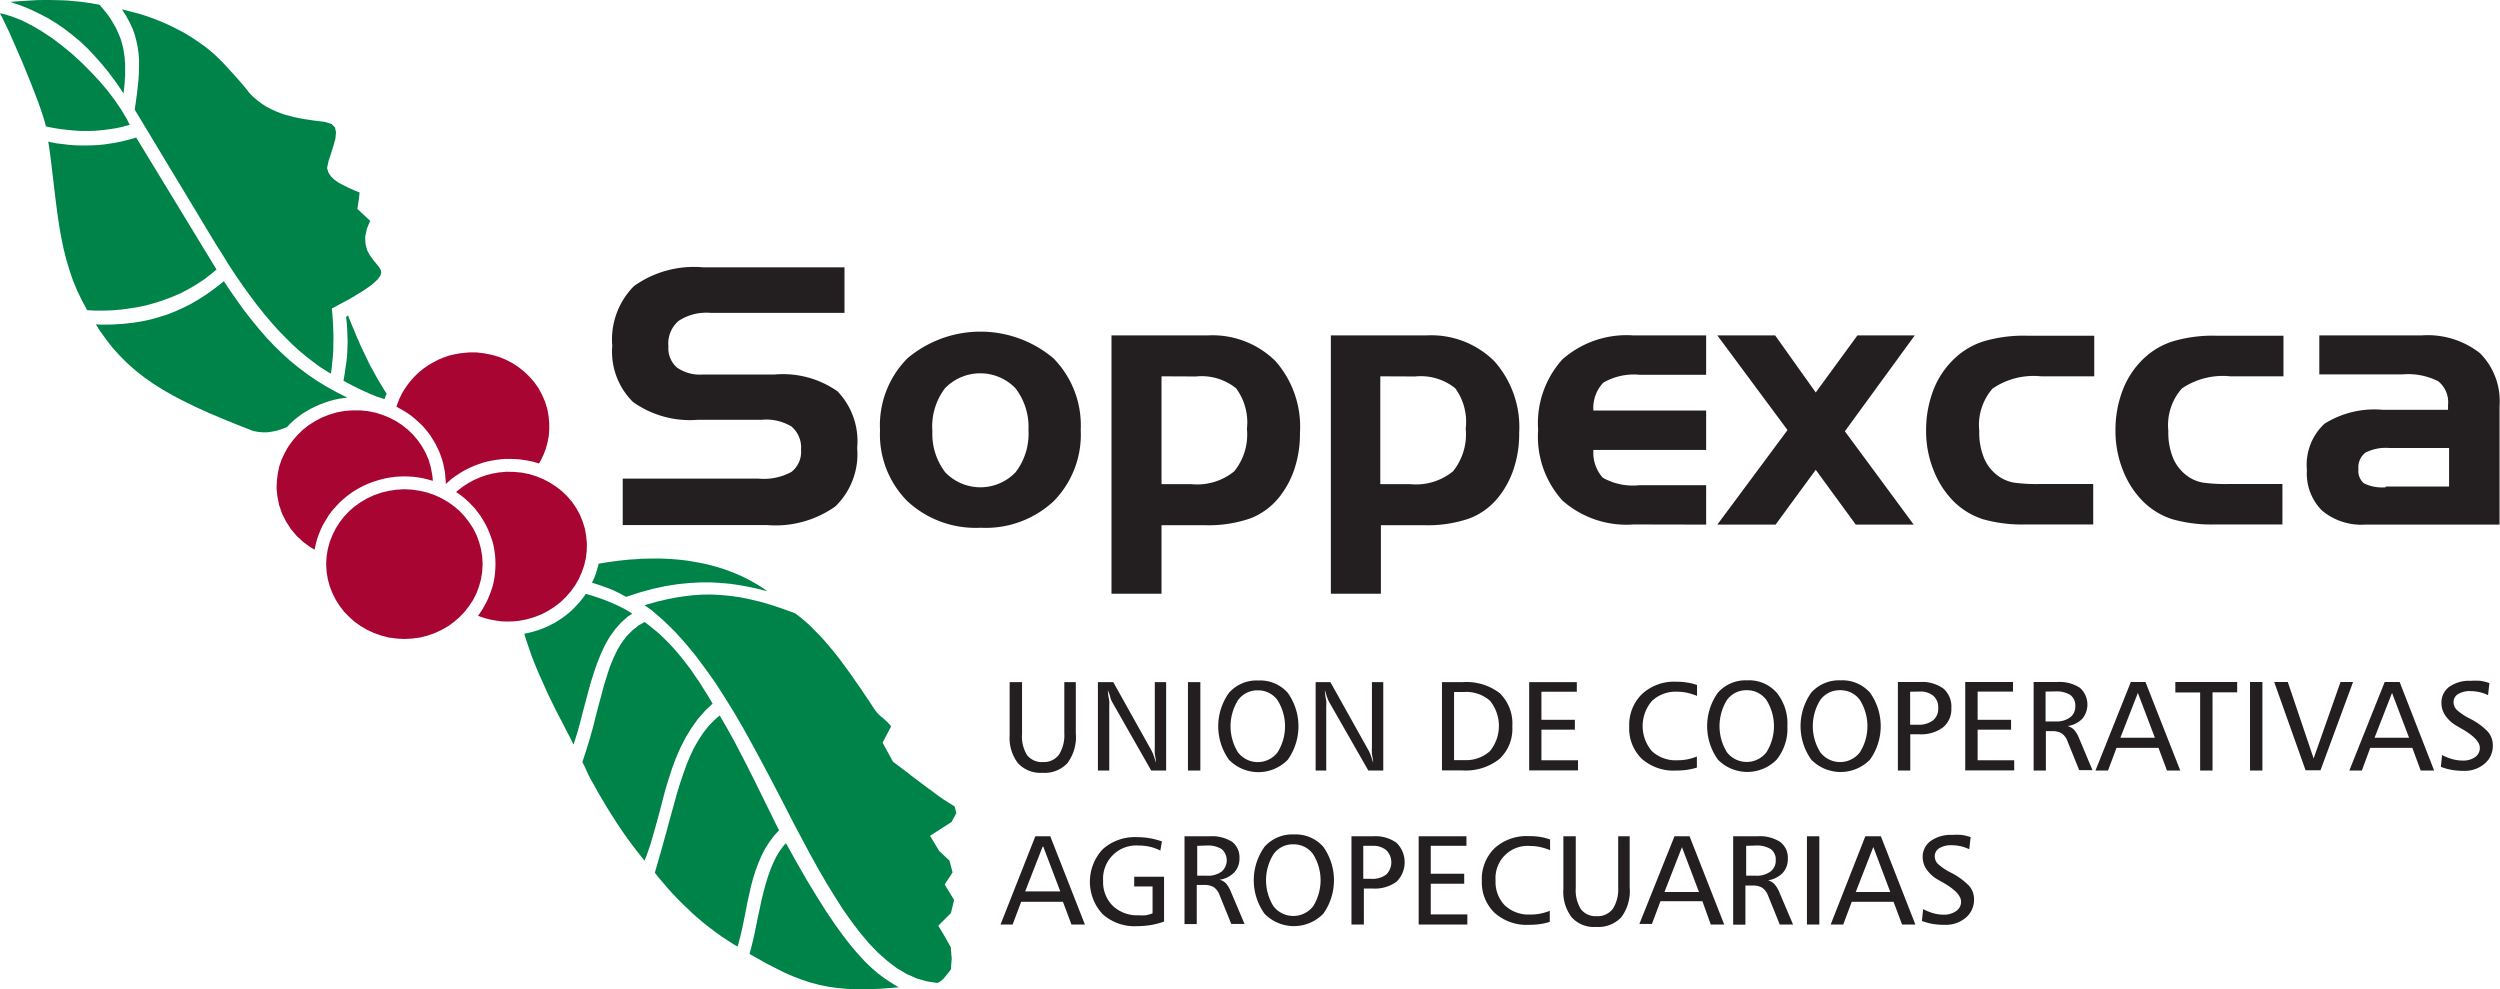 <?xml version="1.0" encoding="UTF-8" standalone="no"?>
<svg
   xmlns:dc="http://purl.org/dc/elements/1.1/"
   xmlns:cc="http://creativecommons.org/ns#"
   xmlns:rdf="http://www.w3.org/1999/02/22-rdf-syntax-ns#"
   xmlns:svg="http://www.w3.org/2000/svg"
   xmlns="http://www.w3.org/2000/svg"
   xmlns:sodipodi="http://sodipodi.sourceforge.net/DTD/sodipodi-0.dtd"
   xmlns:inkscape="http://www.inkscape.org/namespaces/inkscape"
   viewBox="0 0 167.41 66.25"
   version="1.1"
   id="svg46"
   sodipodi:docname="soppexcca.svg"
   inkscape:version="0.92.1 r15371">
  <sodipodi:namedview
     pagecolor="#ffffff"
     bordercolor="#666666"
     borderopacity="1"
     objecttolerance="10"
     gridtolerance="10"
     guidetolerance="10"
     inkscape:pageopacity="0"
     inkscape:pageshadow="2"
     inkscape:window-width="1280"
     inkscape:window-height="656"
     id="namedview48"
     showgrid="false"
     inkscape:zoom="2.6223045"
     inkscape:cx="83.705002"
     inkscape:cy="33.125"
     inkscape:window-x="0"
     inkscape:window-y="27"
     inkscape:window-maximized="1"
     inkscape:current-layer="svg46" />
  <defs
     id="defs4">
    <style
       id="style2">.cls-1,.cls-4{fill:#231f20;}.cls-1,.cls-2,.cls-3{fill-rule:evenodd;}.cls-2{fill:#008348;}.cls-3{fill:#a90533;}</style>
  </defs>
  <title
     id="title6">logo_soppexcca</title>
  <path
     class="cls-1"
     d="m 56.56,20.95 h -9 a 3.36,3.36 0 0 0 -2.12,0.54 2,2 0 0 0 -0.68,1.71 1.71,1.71 0 0 0 0.57,1.41 2.69,2.69 0 0 0 1.72,0.47 h 4.8 a 6.37,6.37 0 0 1 4.24,1.13 4.84,4.84 0 0 1 1.31,3.79 4.87,4.87 0 0 1 -1.46,3.91 6.92,6.92 0 0 1 -4.58,1.25 H 41.7 v -3.11 h 9.08 A 3.88,3.88 0 0 0 53,31.6 1.71,1.71 0 0 0 53.64,30.11 1.84,1.84 0 0 0 53,28.56 3.3,3.3 0 0 0 51,28.11 H 46.75 A 6.59,6.59 0 0 1 42.39,26.92 4.73,4.73 0 0 1 41,23.16 a 5.07,5.07 0 0 1 1.45,-4 6.9,6.9 0 0 1 4.61,-1.26 h 9.49 v 3.08 z m 5.88,7.85 a 4.24,4.24 0 0 0 0.85,2.82 3.26,3.26 0 0 0 4.72,0 A 4.23,4.23 0 0 0 68.87,28.8 4.24,4.24 0 0 0 68,26 a 3.28,3.28 0 0 0 -4.72,0 4.25,4.25 0 0 0 -0.85,2.81 z m 9.93,0 a 6.36,6.36 0 0 1 -1.81,4.76 6.67,6.67 0 0 1 -4.89,1.78 6.72,6.72 0 0 1 -4.91,-1.78 6.33,6.33 0 0 1 -1.83,-4.76 6.36,6.36 0 0 1 1.83,-4.8 7.58,7.58 0 0 1 9.79,0 6.4,6.4 0 0 1 1.82,4.77 z m 5.41,-3.6 v 7.22 h 2 A 3.92,3.92 0 0 0 82.65,31.56 3.93,3.93 0 0 0 83.5,28.71 3.82,3.82 0 0 0 82.77,26 3.68,3.68 0 0 0 80.08,25.21 Z m -3.35,-2.74 h 6.44 a 6,6 0 0 1 4.54,1.72 6.65,6.65 0 0 1 1.64,4.82 7.37,7.37 0 0 1 -0.34,2.31 6.11,6.11 0 0 1 -1,1.92 4.58,4.58 0 0 1 -2,1.49 8.55,8.55 0 0 1 -3,0.45 h -2.93 v 4.59 h -3.35 z m 18,2.74 v 7.22 h 2 A 3.92,3.92 0 0 0 97.3,31.56 3.94,3.94 0 0 0 98.15,28.71 3.83,3.83 0 0 0 97.45,26 3.69,3.69 0 0 0 94.76,25.21 Z m -3.35,-2.74 h 6.44 a 6,6 0 0 1 4.54,1.72 6.64,6.64 0 0 1 1.67,4.82 7.3,7.3 0 0 1 -0.34,2.31 6.05,6.05 0 0 1 -1,1.92 4.57,4.57 0 0 1 -2,1.49 8.53,8.53 0 0 1 -3,0.45 h -2.92 v 4.59 h -3.35 v -17.3 z m 20.31,12.66 a 6.47,6.47 0 0 1 -4.76,-1.6 6.35,6.35 0 0 1 -1.63,-4.72 6.39,6.39 0 0 1 1.62,-4.73 6.49,6.49 0 0 1 4.75,-1.61 h 4.88 v 2.64 h -4.43 a 4.08,4.08 0 0 0 -2.45,0.52 2.45,2.45 0 0 0 -0.67,1.87 h 7.55 v 2.64 h -7.55 a 2.52,2.52 0 0 0 0.63,1.86 4.11,4.11 0 0 0 2.47,0.5 h 4.45 v 2.64 z M 119.7,28.8 115,22.46 h 3.87 l 2.72,3.82 2.79,-3.82 h 3.84 l -4.68,6.42 4.61,6.25 h -3.88 l -2.68,-3.67 -2.69,3.67 H 115 l 4.69,-6.32 z m 16.91,3.61 h 3.56 v 2.71 h -4.54 a 9.59,9.59 0 0 1 -2.84,-0.35 4.94,4.94 0 0 1 -1.93,-1.16 6.08,6.08 0 0 1 -1.38,-2.12 7,7 0 0 1 -0.5,-2.64 7.52,7.52 0 0 1 0.49,-2.74 5.75,5.75 0 0 1 1.42,-2.11 5,5 0 0 1 2,-1.16 9.43,9.43 0 0 1 2.81,-0.36 h 4.54 v 2.72 h -3.56 a 4.88,4.88 0 0 0 -3.25,0.82 3.71,3.71 0 0 0 -0.89,2.83 4.44,4.44 0 0 0 0.36,1.92 2.85,2.85 0 0 0 1.1,1.23 2.65,2.65 0 0 0 0.87,0.32 11.38,11.38 0 0 0 1.78,0.09 z m 12.67,0 h 3.56 v 2.71 h -4.54 a 9.56,9.56 0 0 1 -2.83,-0.35 4.92,4.92 0 0 1 -1.93,-1.16 6.07,6.07 0 0 1 -1.38,-2.12 7.08,7.08 0 0 1 -0.5,-2.64 7.49,7.49 0 0 1 0.49,-2.74 5.75,5.75 0 0 1 1.41,-2.11 5,5 0 0 1 2,-1.16 9.4,9.4 0 0 1 2.81,-0.36 h 4.54 v 2.72 h -3.56 a 4.87,4.87 0 0 0 -3.25,0.82 3.72,3.72 0 0 0 -0.9,2.83 4.47,4.47 0 0 0 0.36,1.92 2.89,2.89 0 0 0 1.1,1.23 2.6,2.6 0 0 0 0.87,0.32 11.44,11.44 0 0 0 1.78,0.09 z m 10.47,0.17 H 164 V 30 h -4 a 3,3 0 0 0 -1.62,0.32 1.27,1.27 0 0 0 -0.45,1.11 1.09,1.09 0 0 0 0.36,0.93 2.74,2.74 0 0 0 1.47,0.27 z M 155.3,22.46 h 6.86 a 5.67,5.67 0 0 1 3.91,1.19 4.55,4.55 0 0 1 1.31,3.54 v 7.94 h -9 a 4.1,4.1 0 0 1 -2.9,-0.95 3.52,3.52 0 0 1 -1,-2.7 3.76,3.76 0 0 1 1.17,-3.1 6.27,6.27 0 0 1 3.88,-0.94 h 4.4 v -0.32 a 1.79,1.79 0 0 0 -0.66,-1.59 4.42,4.42 0 0 0 -2.37,-0.46 h -5.59 v -2.61 z"
     id="path8"
     inkscape:connector-curvature="0"
     style="fill:#231f20;fill-rule:evenodd" />
  <polygon
     class="cls-2"
     points="23.2,21.43 23.18,21.21 23.18,21.21 23.24,21.17 23.31,21.13 23.38,21.32 23.54,21.71 23.7,22.09 23.85,22.46 24.01,22.82 24.16,23.17 24.32,23.51 24.48,23.84 24.64,24.17 24.8,24.5 24.98,24.82 25.16,25.15 25.34,25.47 25.54,25.8 25.74,26.13 25.89,26.36 25.87,26.42 25.83,26.5 25.8,26.59 25.77,26.67 25.75,26.73 25.58,26.67 25.21,26.55 24.84,26.4 24.48,26.24 24.1,26.07 23.7,25.87 23.3,25.66 23,25.5 23.03,25.33 23.08,25.03 23.12,24.75 23.16,24.48 23.2,24.21 23.23,23.94 23.25,23.68 23.26,23.41 23.27,23.15 23.28,22.88 23.27,22.61 23.26,22.33 23.25,22.04 23.23,21.74 "
     id="polygon10"
     style="fill:#008348;fill-rule:evenodd" />
  <polygon
     class="cls-2"
     points="57.93,64.4 57.48,63.91 56.99,63.34 56.47,62.67 55.92,61.91 55.33,61.04 54.7,60.04 54.02,58.92 53.29,57.65 52.63,56.46 52.49,56.61 52.22,56.97 51.98,57.37 51.77,57.8 51.58,58.26 51.41,58.75 51.26,59.24 51.12,59.76 50.99,60.29 50.88,60.83 50.76,61.37 50.65,61.91 50.54,62.45 50.42,62.99 50.29,63.51 50.19,63.88 50.74,64.19 51.38,64.55 51.99,64.86 52.57,65.15 53.15,65.4 53.71,65.61 54.28,65.8 54.86,65.95 55.45,66.07 56.07,66.16 56.73,66.22 57.43,66.25 58.17,66.24 58.98,66.21 59.85,66.14 60.19,66.11 59.97,65.99 59.59,65.75 59.2,65.49 58.79,65.18 58.37,64.82 "
     id="polygon12"
     style="fill:#008348;fill-rule:evenodd" />
  <polygon
     class="cls-2"
     points="50.47,52.16 50.21,51.65 49.96,51.15 49.7,50.65 49.44,50.15 49.18,49.65 48.91,49.16 48.64,48.68 48.36,48.2 48.19,47.91 47.9,48.16 47.49,48.57 47.13,49.02 46.8,49.51 46.5,50.03 46.23,50.59 45.98,51.19 45.75,51.83 45.52,52.52 45.3,53.24 45.09,54.01 44.86,54.83 44.63,55.69 44.38,56.59 44.11,57.54 43.85,58.44 44.09,58.75 44.41,59.12 44.72,59.49 45.05,59.85 45.38,60.2 45.72,60.54 46.07,60.87 46.41,61.2 46.78,61.52 47.15,61.83 47.53,62.13 47.92,62.42 48.32,62.71 48.73,62.98 49.15,63.25 49.39,63.39 49.47,63.12 49.6,62.6 49.72,62.08 49.83,61.54 49.94,61.01 50.04,60.47 50.16,59.93 50.28,59.39 50.42,58.86 50.58,58.34 50.77,57.83 50.98,57.33 51.23,56.84 51.53,56.37 51.87,55.92 52.17,55.6 51.97,55.21 51.72,54.7 51.47,54.19 51.22,53.68 50.78,52.79 "
     id="polygon14"
     style="fill:#008348;fill-rule:evenodd" />
  <polygon
     class="cls-2"
     points="46.79,45.61 46.52,45.23 46.26,44.84 45.98,44.47 45.7,44.11 45.41,43.76 45.11,43.41 44.8,43.08 44.48,42.76 44.15,42.44 43.8,42.15 43.44,41.86 43.16,41.65 42.76,41.88 42.34,42.22 41.96,42.6 41.63,43.04 41.34,43.52 41.09,44.04 40.85,44.62 40.65,45.23 40.45,45.87 40.27,46.55 40.08,47.25 39.89,47.98 39.7,48.74 39.48,49.51 39.24,50.3 39,51.02 39.03,51.1 39.11,51.25 39.19,51.41 39.26,51.58 39.34,51.74 39.41,51.9 39.49,52.05 39.56,52.19 39.77,52.56 39.98,52.94 40.2,53.32 40.42,53.69 40.64,54.06 40.87,54.43 41.1,54.79 41.33,55.15 41.57,55.51 41.81,55.86 42.06,56.21 42.31,56.55 42.57,56.89 42.83,57.22 43.09,57.55 43.16,57.63 43.32,57.23 43.56,56.53 43.77,55.81 43.97,55.09 44.17,54.36 44.36,53.63 44.55,52.9 44.77,52.18 45,51.47 45.26,50.77 45.56,50.08 45.9,49.41 46.29,48.77 46.73,48.15 47.25,47.56 47.72,47.12 47.55,46.83 47.3,46.42 47.04,46.01 "
     id="polygon16"
     style="fill:#008348;fill-rule:evenodd" />
  <polygon
     class="cls-3"
     points="25.04,33.16 24.59,33.37 24.16,33.62 23.75,33.91 23.38,34.23 23.04,34.59 22.74,34.98 22.48,35.39 22.26,35.83 22.08,36.29 21.95,36.77 21.87,37.27 21.84,37.77 21.87,38.29 21.95,38.78 22.08,39.26 22.26,39.72 22.48,40.16 22.74,40.57 23.04,40.96 23.38,41.31 23.75,41.64 24.16,41.93 24.59,42.18 25.04,42.39 25.53,42.56 26.02,42.69 26.55,42.76 27.08,42.79 27.62,42.76 28.14,42.69 28.64,42.56 29.12,42.39 29.57,42.18 30.01,41.93 30.41,41.64 30.79,41.31 31.12,40.96 31.42,40.57 31.69,40.16 31.91,39.72 32.08,39.26 32.21,38.78 32.29,38.29 32.32,37.77 32.29,37.27 32.21,36.77 32.08,36.29 31.91,35.83 31.69,35.39 31.42,34.98 31.12,34.59 30.79,34.23 30.41,33.91 30.01,33.62 29.57,33.37 29.12,33.16 28.64,32.99 28.14,32.87 27.62,32.79 27.08,32.76 26.55,32.79 26.03,32.87 25.53,32.99 "
     id="polygon18"
     style="fill:#a90533;fill-rule:evenodd" />
  <polygon
     class="cls-3"
     points="36.83,32.32 37.24,32.59 37.63,32.89 37.98,33.23 38.3,33.6 38.58,34.01 38.82,34.44 39.01,34.9 39.16,35.38 39.25,35.87 39.3,36.39 39.29,36.89 39.23,37.38 39.12,37.86 38.96,38.32 38.76,38.77 38.52,39.19 38.23,39.59 37.9,39.97 37.55,40.31 37.15,40.62 36.73,40.89 36.28,41.13 35.8,41.32 35.29,41.47 34.77,41.57 34.37,41.61 33.98,41.62 33.6,41.61 33.22,41.56 32.84,41.49 32.48,41.4 32.13,41.28 32.01,41.23 32.13,41.07 32.29,40.83 32.43,40.58 32.57,40.33 32.69,40.07 32.8,39.8 32.9,39.53 32.99,39.25 33.06,38.96 33.11,38.67 33.15,38.38 33.17,38.08 33.18,37.77 33.17,37.47 33.15,37.18 33.11,36.88 33.06,36.59 32.99,36.3 32.9,36.02 32.8,35.75 32.69,35.48 32.57,35.22 32.43,34.97 32.29,34.73 32.13,34.48 31.95,34.25 31.78,34.03 31.58,33.82 31.38,33.61 31.17,33.42 30.95,33.24 30.71,33.06 30.54,32.95 30.68,32.83 31,32.58 31.36,32.35 31.72,32.15 32.11,31.98 32.52,31.83 32.94,31.72 33.38,31.64 33.91,31.59 34.43,31.6 34.95,31.65 35.45,31.75 35.93,31.9 36.39,32.09 "
     id="polygon20"
     style="fill:#a90533;fill-rule:evenodd" />
  <polygon
     class="cls-3"
     points="36.07,26.01 36.3,26.44 36.5,26.9 36.65,27.38 36.74,27.89 36.78,28.32 36.78,28.76 36.75,29.19 36.67,29.61 36.56,30.02 36.41,30.42 36.23,30.8 36.09,31.04 35.94,30.99 35.66,30.91 35.37,30.85 35.07,30.8 34.78,30.76 34.48,30.74 34.17,30.73 33.87,30.73 33.57,30.75 33.26,30.79 32.95,30.84 32.65,30.9 32.35,30.98 32.06,31.08 31.78,31.18 31.51,31.3 31.24,31.43 30.98,31.57 30.73,31.73 30.48,31.89 30.25,32.06 30.03,32.25 29.85,32.41 29.85,32.24 29.82,31.94 29.8,31.64 29.74,31.34 29.68,31.05 29.6,30.76 29.5,30.48 29.4,30.21 29.27,29.95 29.14,29.68 28.99,29.44 28.84,29.19 28.67,28.96 28.49,28.74 28.3,28.52 28.09,28.32 27.88,28.13 27.66,27.94 27.44,27.77 27.2,27.61 26.95,27.46 26.7,27.32 26.55,27.24 26.61,27.04 26.75,26.69 26.91,26.36 27.1,26.04 27.31,25.74 27.54,25.45 27.8,25.17 28.07,24.91 28.36,24.68 28.67,24.46 29,24.27 29.34,24.09 29.7,23.94 30.08,23.81 30.46,23.72 30.86,23.65 31.4,23.6 31.92,23.6 32.43,23.66 32.93,23.76 33.42,23.9 33.88,24.09 34.32,24.32 34.73,24.59 35.12,24.9 35.47,25.24 35.79,25.61 "
     id="polygon22"
     style="fill:#a90533;fill-rule:evenodd" />
  <polygon
     class="cls-3"
     points="27.98,29.49 28.26,29.89 28.5,30.32 28.7,30.78 28.84,31.26 28.94,31.77 28.95,31.85 28.96,31.93 28.97,32.02 28.98,32.11 28.98,32.2 28.88,32.17 28.59,32.09 28.3,32.02 28,31.97 27.7,31.93 27.39,31.91 27.08,31.9 26.77,31.91 26.46,31.93 26.16,31.97 25.86,32.02 25.57,32.09 25.28,32.17 25,32.26 24.72,32.36 24.45,32.48 24.18,32.61 23.93,32.75 23.68,32.9 23.45,33.06 23.21,33.24 23,33.42 22.78,33.61 22.58,33.82 22.39,34.03 22.2,34.25 22.03,34.48 21.88,34.73 21.73,34.97 21.59,35.22 21.47,35.48 21.36,35.75 21.26,36.02 21.18,36.3 21.11,36.59 21.07,36.81 20.78,36.64 20.3,36.29 19.86,35.88 19.48,35.43 19.16,34.93 18.89,34.4 18.69,33.82 18.57,33.21 18.52,32.71 18.54,32.2 18.6,31.71 18.7,31.23 18.86,30.77 19.07,30.32 19.31,29.9 19.6,29.5 19.92,29.13 20.28,28.78 20.67,28.47 21.1,28.2 21.55,27.96 22.03,27.77 22.53,27.62 23.06,27.52 23.59,27.48 24.12,27.48 24.63,27.53 25.13,27.63 25.61,27.78 26.08,27.97 26.52,28.2 26.93,28.47 27.32,28.78 27.67,29.12 "
     id="polygon24"
     style="fill:#a90533;fill-rule:evenodd" />
  <polygon
     class="cls-2"
     points="9.3,4.91 9.31,4.45 9.31,4.01 9.28,3.58 9.22,3.15 9.13,2.73 9.02,2.31 8.87,1.9 8.67,1.48 8.45,1.07 8.18,0.65 8.16,0.63 8.23,0.64 8.77,0.78 9.31,0.92 9.85,1.09 10.37,1.28 10.89,1.49 11.4,1.72 11.9,1.97 12.39,2.23 12.86,2.52 13.32,2.83 13.77,3.15 14.2,3.5 14.6,3.87 14.99,4.26 15.37,4.68 15.54,4.86 15.71,5.05 15.88,5.24 16.05,5.43 16.22,5.63 16.39,5.83 16.55,6.03 16.72,6.25 16.98,6.51 17.26,6.74 17.54,6.95 17.83,7.14 18.14,7.3 18.44,7.44 18.76,7.57 19.08,7.68 19.41,7.77 19.73,7.85 20.07,7.92 20.4,7.98 20.74,8.03 21.08,8.08 21.42,8.12 21.74,8.16 22.2,8.3 22.43,8.53 22.5,8.86 22.46,9.29 22.32,9.79 22.16,10.3 22,10.79 21.9,11.26 22,11.57 22.17,11.82 22.4,12.04 22.67,12.23 22.99,12.4 23.35,12.58 23.76,12.76 24.08,12.89 24.08,12.91 24.06,13.05 24.05,13.19 24.03,13.33 24.01,13.47 23.99,13.61 23.97,13.75 23.93,13.99 24.79,14.79 24.57,15.31 24.45,15.88 24.48,16.37 24.6,16.79 24.79,17.13 25.01,17.43 25.22,17.68 25.39,17.9 25.5,18.09 25.53,18.26 25.47,18.46 25.27,18.73 24.9,19.07 24.29,19.49 23.45,20 22.22,20.66 22.26,21.06 22.28,21.35 22.3,21.63 22.31,21.91 22.32,22.2 22.33,22.48 22.33,22.76 22.32,23.04 22.32,23.32 22.31,23.6 22.29,23.88 22.26,24.16 22.23,24.45 22.2,24.73 22.16,25 22.15,25.02 21.91,24.88 21.44,24.58 20.98,24.24 20.5,23.87 20.03,23.48 19.56,23.05 19.09,22.58 18.61,22.09 18.14,21.56 17.67,21 17.19,20.4 16.72,19.77 16.25,19.12 15.77,18.42 15.29,17.69 14.85,16.97 14.85,16.97 14.49,16.41 9.02,7.34 9.09,6.87 9.16,6.36 9.22,5.86 9.27,5.37 "
     id="polygon26"
     style="fill:#008348;fill-rule:evenodd" />
  <polygon
     class="cls-2"
     points="2.07,5.57 2.33,6.24 2.57,6.87 2.77,7.44 2.93,7.93 3.04,8.32 3.07,8.46 3.33,8.52 3.71,8.59 4.09,8.65 4.46,8.69 4.84,8.73 5.21,8.76 5.58,8.77 5.95,8.77 6.32,8.76 6.69,8.73 7.05,8.69 7.42,8.64 7.8,8.58 8.16,8.5 8.54,8.4 8.69,8.36 8.48,7.95 8.11,7.33 7.68,6.7 7.19,6.05 6.65,5.42 6.07,4.8 5.46,4.19 4.83,3.61 4.17,3.07 3.5,2.56 2.82,2.11 2.14,1.71 1.47,1.37 0.81,1.11 0.18,0.92 0,0.89 0.16,1.2 0.38,1.66 0.64,2.2 0.91,2.82 1.2,3.48 1.5,4.17 1.79,4.88 "
     id="polygon28"
     style="fill:#008348;fill-rule:evenodd" />
  <polygon
     class="cls-2"
     points="4.62,9.7 5.03,9.73 5.43,9.74 5.83,9.74 6.22,9.73 6.62,9.71 7,9.67 7.39,9.61 7.77,9.55 8.15,9.47 8.52,9.38 8.89,9.28 9.12,9.21 14.5,18.05 14.15,18.34 13.67,18.71 13.17,19.04 12.66,19.34 12.13,19.62 11.58,19.86 11.03,20.07 10.46,20.26 9.89,20.42 9.31,20.55 8.71,20.65 8.12,20.73 7.53,20.78 6.93,20.8 6.33,20.8 5.84,20.77 5.51,20.17 5.18,19.49 4.89,18.79 4.65,18.09 4.44,17.38 4.26,16.67 4.11,15.95 3.98,15.22 3.87,14.49 3.77,13.75 3.68,13.01 3.59,12.26 3.5,11.5 3.41,10.75 3.31,9.98 3.23,9.48 3.38,9.52 3.8,9.6 4.22,9.65 "
     id="polygon30"
     style="fill:#008348;fill-rule:evenodd" />
  <polygon
     class="cls-2"
     points="46.48,37.62 46.08,37.55 45.68,37.5 45.28,37.46 44.88,37.43 44.49,37.41 44.09,37.4 43.7,37.4 43.31,37.41 42.91,37.42 42.53,37.45 42.15,37.47 41.77,37.51 41.4,37.55 41.03,37.6 40.67,37.65 40.31,37.71 40.08,37.75 40.07,37.83 39.99,38.11 39.91,38.38 39.81,38.66 39.69,38.92 39.64,39.03 39.74,39.05 40.05,39.15 40.37,39.26 40.7,39.38 41.03,39.51 41.35,39.66 41.67,39.83 41.92,39.97 42.78,39.69 43.68,39.44 44.55,39.25 45.37,39.12 46.17,39.04 46.92,39 47.63,39 48.31,39.04 48.95,39.1 49.55,39.19 50.1,39.29 50.62,39.4 51.1,39.52 51.39,39.59 51.07,39.37 50.71,39.14 50.34,38.93 49.97,38.73 49.59,38.55 49.22,38.39 48.83,38.24 48.45,38.1 48.06,37.98 47.66,37.87 47.27,37.77 46.87,37.69 "
     id="polygon32"
     style="fill:#008348;fill-rule:evenodd" />
  <polygon
     class="cls-2"
     points="39.22,39.77 39.12,39.93 38.94,40.16 38.76,40.38 38.56,40.59 38.36,40.8 38.14,41 37.92,41.18 37.68,41.36 37.44,41.52 37.19,41.68 36.92,41.82 36.66,41.95 36.38,42.07 36.09,42.18 35.8,42.27 35.51,42.35 35.2,42.42 35.11,42.43 35.22,42.81 35.41,43.37 35.6,43.92 35.81,44.46 36.03,44.99 36.26,45.51 36.49,46.02 36.72,46.53 36.96,47.02 37.2,47.51 37.44,47.98 37.69,48.45 37.92,48.91 38.16,49.36 38.38,49.81 38.41,49.86 38.47,49.66 38.67,49.03 38.85,48.38 39.02,47.71 39.2,47.04 39.38,46.36 39.56,45.7 39.77,45.04 39.99,44.4 40.24,43.78 40.51,43.2 40.83,42.64 41.19,42.14 41.6,41.68 42.06,41.27 42.34,41.1 42.23,41.02 41.86,40.8 41.45,40.59 41.01,40.39 40.55,40.2 40.08,40.03 39.59,39.87 "
     id="polygon34"
     style="fill:#008348;fill-rule:evenodd" />
  <polygon
     class="cls-2"
     points="11.26,21.04 11.8,20.82 12.33,20.58 12.84,20.32 13.33,20.03 13.8,19.73 14.26,19.4 14.71,19.06 14.99,18.83 15.36,19.39 15.85,20.09 16.33,20.76 16.82,21.39 17.32,22 17.81,22.57 18.33,23.12 18.86,23.64 19.41,24.14 19.97,24.6 20.57,25.05 21.18,25.47 21.83,25.87 22.51,26.25 23.22,26.61 23.25,26.63 23.04,26.65 22.71,26.7 22.38,26.77 22.05,26.86 21.73,26.97 21.41,27.09 21.1,27.23 20.79,27.38 20.5,27.55 20.21,27.73 19.94,27.93 19.68,28.14 19.43,28.37 19.23,28.59 18.99,28.69 18.73,28.78 18.45,28.86 18.18,28.91 17.89,28.95 17.59,28.95 17.28,28.92 16.95,28.86 15.91,28.45 14.92,28.05 14,27.66 13.14,27.27 12.34,26.88 11.59,26.49 10.89,26.09 10.24,25.68 9.63,25.25 9.06,24.8 8.53,24.33 8.02,23.82 7.54,23.29 7.09,22.71 6.65,22.09 6.42,21.72 6.8,21.74 7.52,21.73 8.2,21.69 8.86,21.62 9.49,21.52 10.1,21.39 10.69,21.22 "
     id="polygon36"
     style="fill:#008348;fill-rule:evenodd" />
  <polygon
     class="cls-2"
     points="7.26,4.83 7.7,5.42 8.13,6.04 8.28,6.26 8.28,6.24 8.3,6 8.33,5.76 8.35,5.53 8.36,5.3 8.38,5.08 8.38,4.87 8.38,4.66 8.38,4.45 8.38,4.25 8.36,4.05 8.35,3.85 8.32,3.66 8.29,3.47 8.26,3.28 8.22,3.1 8.17,2.92 8.12,2.73 8.06,2.55 7.99,2.38 7.91,2.2 7.83,2.01 7.74,1.83 7.64,1.65 7.53,1.47 7.42,1.28 7.29,1.09 7.16,0.91 6.67,0.32 6.4,0.27 6.06,0.21 5.71,0.16 5.35,0.11 4.98,0.08 4.59,0.04 4.19,0.02 3.78,0.01 3.35,0 2.9,0 2.43,0.01 1.94,0.04 1.43,0.07 0.89,0.11 0.69,0.13 1.23,0.31 1.9,0.57 2.54,0.87 3.16,1.19 3.74,1.54 4.3,1.92 4.84,2.34 5.36,2.77 5.86,3.24 6.33,3.74 6.8,4.27 "
     id="polygon38"
     style="fill:#008348;fill-rule:evenodd" />
  <polygon
     class="cls-2"
     points="47.61,39.81 48.23,39.84 48.87,39.9 49.53,39.99 50.21,40.13 50.93,40.3 51.68,40.52 52.45,40.78 53.25,41.07 53.6,41.34 53.96,41.64 54.32,41.97 54.66,42.32 55.02,42.69 55.36,43.08 55.7,43.48 56.04,43.9 56.37,44.33 56.69,44.77 57.01,45.21 57.32,45.66 57.63,46.1 57.93,46.55 58.23,46.99 58.52,47.44 58.67,47.65 58.84,47.84 59.01,47.99 59.18,48.13 59.33,48.27 59.48,48.41 59.61,48.56 59.67,48.65 59.1,49.73 59.8,51.01 60.15,51.27 60.45,51.5 60.76,51.73 61.05,51.96 61.34,52.18 61.62,52.39 61.9,52.6 62.17,52.8 62.43,52.99 62.67,53.17 62.92,53.35 63.15,53.51 63.38,53.66 63.6,53.8 63.81,53.93 63.93,54.01 64.04,54.45 63.72,55.04 62.28,55.97 62.89,56.98 63.58,57.63 63.79,58.42 63.26,59.23 63.89,60.26 63.68,61.14 62.83,61.99 63,62.27 63.1,62.44 63.2,62.6 63.3,62.77 63.39,62.94 63.49,63.11 63.59,63.29 63.67,63.43 63.67,63.48 63.68,63.55 63.68,63.64 63.69,63.72 63.7,63.8 63.7,63.88 63.71,63.97 63.72,64.06 63.73,64.14 63.73,64.23 63.72,64.33 63.71,64.46 63.7,64.58 63.69,64.71 63.69,64.84 63.69,64.89 63.57,65.06 63.42,65.25 63.29,65.41 63.17,65.55 63.04,65.66 62.94,65.74 62.83,65.8 62.76,65.82 62.08,65.72 61.38,65.52 60.71,65.22 60.05,64.83 59.42,64.35 58.8,63.8 58.19,63.17 57.6,62.47 57.02,61.71 56.45,60.9 55.89,60.02 55.33,59.11 54.78,58.16 54.23,57.17 53.69,56.15 53.14,55.12 52.6,54.06 52.05,53 51.49,51.93 50.92,50.86 50.35,49.81 49.77,48.76 49.17,47.73 48.55,46.73 47.93,45.76 47.27,44.83 46.6,43.93 45.91,43.09 45.19,42.29 44.44,41.56 43.67,40.89 43.16,40.53 43.43,40.45 44.03,40.28 44.63,40.14 45.22,40.02 45.81,39.93 46.4,39.86 47,39.82 "
     id="polygon40"
     style="fill:#008348;fill-rule:evenodd" />
  <path
     class="cls-4"
     d="m 67.62,45.68 h 0.82 v 3.48 a 2.35,2.35 0 0 0 0.34,1.41 1.25,1.25 0 0 0 1.05,0.46 1.26,1.26 0 0 0 1.08,-0.49 2.43,2.43 0 0 0 0.36,-1.44 v -3.42 h 0.77 v 3.42 a 2.92,2.92 0 0 1 -0.56,2 2.08,2.08 0 0 1 -1.67,0.65 2.05,2.05 0 0 1 -1.64,-0.64 2.78,2.78 0 0 1 -0.56,-1.88 v -3.55 z m 5.93,0 h 1 l 2.57,4.6 a 2.46,2.46 0 0 1 0.13,0.3 c 0.05,0.14 0.1,0.3 0.16,0.49 0,-0.22 -0.06,-0.41 -0.08,-0.59 a 3.89,3.89 0 0 1 0,-0.45 v -4.35 h 0.76 v 5.92 h -1 L 74.47,47 a 1.57,1.57 0 0 1 -0.12,-0.28 c 0,-0.13 -0.1,-0.3 -0.16,-0.51 0,0.32 0.07,0.56 0.09,0.73 a 3.32,3.32 0 0 1 0,0.37 v 4.29 h -0.76 v -5.92 z m 6,0 h 0.83 v 5.92 h -0.83 z m 4.68,0.55 a 1.59,1.59 0 0 0 -1.33,0.66 3.31,3.31 0 0 0 0,3.49 1.67,1.67 0 0 0 2.65,0 3.29,3.29 0 0 0 0,-3.49 1.59,1.59 0 0 0 -1.33,-0.66 z m 0,-0.66 a 2.47,2.47 0 0 1 2,0.82 3.86,3.86 0 0 1 0,4.49 2.75,2.75 0 0 1 -3.93,0 3.85,3.85 0 0 1 0,-4.49 2.47,2.47 0 0 1 2,-0.82 z m 3.86,0.11 h 1 l 2.57,4.6 a 2,2 0 0 1 0.13,0.3 c 0.05,0.14 0.1,0.3 0.16,0.49 0,-0.22 -0.06,-0.41 -0.08,-0.59 a 4.16,4.16 0 0 1 0,-0.45 v -4.35 h 0.76 v 5.92 h -1 L 89,47 a 1.94,1.94 0 0 1 -0.12,-0.28 c -0.05,-0.13 -0.1,-0.3 -0.16,-0.51 0,0.32 0.07,0.56 0.09,0.73 0.02,0.17 0,0.3 0,0.37 V 51.6 H 88.1 v -5.92 z m 9.28,0.66 v 4.56 h 0.68 a 2.38,2.38 0 0 0 1.72,-0.6 2.67,2.67 0 0 0 0,-3.38 2.4,2.4 0 0 0 -1.74,-0.58 z m -0.82,-0.66 h 1.38 a 3.65,3.65 0 0 1 2.5,0.74 2.83,2.83 0 0 1 0.84,2.23 2.74,2.74 0 0 1 -0.87,2.18 3.63,3.63 0 0 1 -2.48,0.76 h -1.36 v -5.91 z m 5.84,0 h 3.2 v 0.64 h -2.37 v 1.88 h 2.24 v 0.66 h -2.24 v 2.05 h 2.45 v 0.68 h -3.27 v -5.91 z m 11.25,0.21 v 0.71 a 4.1,4.1 0 0 0 -0.67,-0.21 3.18,3.18 0 0 0 -0.66,-0.07 2.3,2.3 0 0 0 -1.69,0.62 2.58,2.58 0 0 0 0,3.36 2.32,2.32 0 0 0 1.7,0.61 3.43,3.43 0 0 0 0.67,-0.06 3.77,3.77 0 0 0 0.64,-0.19 v 0.74 a 4,4 0 0 1 -0.66,0.15 5.14,5.14 0 0 1 -0.74,0.05 3.21,3.21 0 0 1 -2.29,-0.79 2.81,2.81 0 0 1 -0.84,-2.15 2.89,2.89 0 0 1 0.86,-2.19 3.18,3.18 0 0 1 2.3,-0.82 4.38,4.38 0 0 1 0.74,0.06 3.17,3.17 0 0 1 0.66,0.17 z m 3.33,0.33 a 1.59,1.59 0 0 0 -1.33,0.66 3.33,3.33 0 0 0 0,3.49 1.67,1.67 0 0 0 2.65,0 3.29,3.29 0 0 0 0,-3.49 1.6,1.6 0 0 0 -1.33,-0.66 z m 0,-0.66 a 2.46,2.46 0 0 1 2,0.82 3.26,3.26 0 0 1 0.72,2.24 3.3,3.3 0 0 1 -0.72,2.25 2.76,2.76 0 0 1 -3.93,0 3.85,3.85 0 0 1 0,-4.49 2.48,2.48 0 0 1 2,-0.82 z m 6.25,0.66 a 1.59,1.59 0 0 0 -1.33,0.66 3.31,3.31 0 0 0 0,3.49 1.67,1.67 0 0 0 2.66,0 3.29,3.29 0 0 0 0,-3.49 1.59,1.59 0 0 0 -1.32,-0.66 z m 0,-0.66 a 2.47,2.47 0 0 1 2,0.82 3.86,3.86 0 0 1 0,4.49 2.75,2.75 0 0 1 -3.93,0 3.87,3.87 0 0 1 0,-4.49 2.49,2.49 0 0 1 2,-0.82 z m 4.69,0.76 v 2.21 h 0.53 a 1.54,1.54 0 0 0 1,-0.29 1,1 0 0 0 0.35,-0.84 1,1 0 0 0 -0.32,-0.8 1.34,1.34 0 0 0 -0.92,-0.29 z m -0.83,-0.65 h 1.47 a 2.45,2.45 0 0 1 1.59,0.44 1.6,1.6 0 0 1 0.53,1.31 1.57,1.57 0 0 1 -0.56,1.29 2.46,2.46 0 0 1 -1.59,0.46 h -0.6 v 2.43 h -0.83 v -5.92 z m 4.52,0 h 3.2 v 0.64 h -2.37 v 1.89 h 2.24 v 0.66 h -2.24 v 2.05 h 2.45 v 0.68 h -3.28 v -5.91 z m 5.38,0.64 v 2 h 0.64 a 1.54,1.54 0 0 0 1,-0.27 0.89,0.89 0 0 0 0.35,-0.75 0.87,0.87 0 0 0 -0.33,-0.75 1.75,1.75 0 0 0 -1,-0.24 z m -0.82,-0.64 h 1.59 a 2.53,2.53 0 0 1 1.52,0.38 1.5,1.5 0 0 1 0.18,2.07 1.7,1.7 0 0 1 -1,0.5 0.91,0.91 0 0 1 0.43,0.24 1.91,1.91 0 0 1 0.35,0.59 l 0.89,2.12 h -0.89 l -0.78,-1.93 a 1.11,1.11 0 0 0 -0.39,-0.53 1.21,1.21 0 0 0 -0.66,-0.15 H 137 v 2.64 h -0.82 v -5.92 z m 7,0.73 -1.17,3 h 2.31 z m -0.49,-0.73 h 1 L 146,51.6 h -0.89 l -0.57,-1.52 h -2.81 l -0.57,1.52 h -0.84 l 2.36,-5.91 z m 3,0 h 4.14 v 0.69 h -1.65 v 5.24 h -0.83 v -5.23 h -1.66 v -0.69 z m 5,0 h 0.83 v 5.93 h -0.83 v -5.92 z m 1.66,0 h 0.87 l 1.73,5.12 1.8,-5.12 h 0.84 l -2.18,5.91 h -1 l -2.1,-5.91 z m 7.85,0.73 -1.17,3 h 2.31 z m -0.49,-0.73 h 1 L 163,51.6 h -0.9 l -0.56,-1.52 h -2.82 l -0.56,1.52 h -0.84 l 2.36,-5.91 z m 7,0.16 -0.08,0.72 a 2.48,2.48 0 0 0 -0.57,-0.2 2.78,2.78 0 0 0 -0.6,-0.07 1.51,1.51 0 0 0 -0.84,0.2 0.62,0.62 0 0 0 -0.3,0.55 0.73,0.73 0 0 0 0.21,0.5 3.88,3.88 0 0 0 0.88,0.59 4.39,4.39 0 0 1 1.21,0.88 1.38,1.38 0 0 1 0.33,0.9 1.56,1.56 0 0 1 -0.55,1.24 2.07,2.07 0 0 1 -1.41,0.48 4.74,4.74 0 0 1 -0.81,-0.07 3.7,3.7 0 0 1 -0.71,-0.2 l 0.08,-0.79 a 3.61,3.61 0 0 0 0.71,0.28 2.62,2.62 0 0 0 0.67,0.09 1.36,1.36 0 0 0 0.83,-0.23 0.74,0.74 0 0 0 0.32,-0.62 q 0,-0.59 -1.25,-1.3 L 164.5,48.6 a 2.25,2.25 0 0 1 -0.74,-0.67 1.44,1.44 0 0 1 -0.27,-0.81 1.31,1.31 0 0 1 0.51,-1.12 2.31,2.31 0 0 1 1.44,-0.41 4.4,4.4 0 0 1 0.65,0 3.58,3.58 0 0 1 0.61,0.15 z m -96.87,10.86 -1.17,3 H 71 l -1.14,-3 z M 69.33,56 h 1 l 2.32,5.91 h -0.9 l -0.57,-1.52 h -2.8 l -0.57,1.52 H 67 Z m 8.49,0.26 -0.12,0.7 a 3,3 0 0 0 -0.71,-0.26 3.41,3.41 0 0 0 -0.76,-0.08 2.22,2.22 0 0 0 -2.36,2.36 2.23,2.23 0 0 0 0.65,1.68 2.36,2.36 0 0 0 1.72,0.63 2.56,2.56 0 0 0 0.48,0 2.31,2.31 0 0 0 0.46,-0.13 v -1.8 h -1.23 v -0.65 h 2 v 3 a 5,5 0 0 1 -0.86,0.23 5.85,5.85 0 0 1 -0.94,0.08 3.22,3.22 0 0 1 -2.31,-0.8 3.19,3.19 0 0 1 0,-4.35 3.22,3.22 0 0 1 2.32,-0.81 4.82,4.82 0 0 1 1.63,0.28 z m 2.35,0.38 v 2 h 0.64 a 1.54,1.54 0 0 0 1,-0.28 1,1 0 0 0 0,-1.5 1.74,1.74 0 0 0 -1,-0.24 z M 79.36,56 H 81 a 2.52,2.52 0 0 1 1.52,0.38 1.32,1.32 0 0 1 0.48,1.09 1.35,1.35 0 0 1 -0.33,0.93 1.7,1.7 0 0 1 -1,0.51 0.93,0.93 0 0 1 0.43,0.25 2,2 0 0 1 0.34,0.59 l 0.9,2.12 h -0.89 l -0.78,-1.93 a 1.11,1.11 0 0 0 -0.39,-0.53 1.2,1.2 0 0 0 -0.66,-0.15 h -0.48 v 2.62 H 79.32 V 56 Z m 7.25,0.54 a 1.58,1.58 0 0 0 -1.33,0.66 3.29,3.29 0 0 0 0,3.49 1.68,1.68 0 0 0 2.65,0 3.29,3.29 0 0 0 0,-3.49 1.59,1.59 0 0 0 -1.32,-0.66 z m 0,-0.66 a 2.47,2.47 0 0 1 2,0.82 3.87,3.87 0 0 1 0,4.49 2.75,2.75 0 0 1 -3.93,0 3.85,3.85 0 0 1 0,-4.49 2.49,2.49 0 0 1 2,-0.82 z m 4.68,0.76 v 2.21 h 0.54 a 1.53,1.53 0 0 0 1,-0.29 1.15,1.15 0 0 0 0,-1.63 1.36,1.36 0 0 0 -0.92,-0.29 z M 90.46,56 h 1.48 a 2.43,2.43 0 0 1 1.58,0.44 1.83,1.83 0 0 1 0,2.6 2.46,2.46 0 0 1 -1.59,0.46 h -0.6 v 2.41 H 90.5 V 56 Z M 95,56 h 3.2 v 0.64 h -2.39 v 1.87 h 2.24 v 0.67 h -2.24 v 2.05 h 2.45 v 0.68 H 95 Z m 8.8,0.21 v 0.72 a 4.11,4.11 0 0 0 -0.67,-0.21 3.12,3.12 0 0 0 -0.66,-0.07 2.15,2.15 0 0 0 -2.32,2.3 2.25,2.25 0 0 0 0.62,1.68 2.33,2.33 0 0 0 1.7,0.61 3.13,3.13 0 0 0 0.67,-0.06 3.36,3.36 0 0 0 0.64,-0.19 v 0.74 a 3.7,3.7 0 0 1 -0.65,0.15 5,5 0 0 1 -0.74,0.05 3.21,3.21 0 0 1 -2.29,-0.79 2.81,2.81 0 0 1 -0.87,-2.14 2.9,2.9 0 0 1 0.85,-2.2 3.2,3.2 0 0 1 2.3,-0.81 4.77,4.77 0 0 1 0.74,0.05 3.5,3.5 0 0 1 0.66,0.17 z M 104.7,56 h 0.82 v 3.48 a 2.34,2.34 0 0 0 0.35,1.41 1.24,1.24 0 0 0 1.05,0.46 1.27,1.27 0 0 0 1.08,-0.49 2.43,2.43 0 0 0 0.36,-1.44 V 56 h 0.77 v 3.42 a 2.94,2.94 0 0 1 -0.56,2 2.1,2.1 0 0 1 -1.68,0.65 2,2 0 0 1 -1.64,-0.64 2.78,2.78 0 0 1 -0.56,-1.88 V 56 Z m 7.93,0.73 -1.17,3 h 2.31 z M 112.14,56 h 1 l 2.32,5.91 h -0.9 L 114,60.35 h -2.81 l -0.57,1.52 h -0.84 L 112.13,56 Z m 4.79,0.64 v 2 h 0.63 a 1.55,1.55 0 0 0 1,-0.28 0.89,0.89 0 0 0 0.35,-0.75 0.87,0.87 0 0 0 -0.33,-0.75 1.76,1.76 0 0 0 -1,-0.24 z M 116.1,56 h 1.59 a 2.51,2.51 0 0 1 1.52,0.38 1.32,1.32 0 0 1 0.51,1.13 1.37,1.37 0 0 1 -0.33,0.93 1.71,1.71 0 0 1 -1,0.51 0.92,0.92 0 0 1 0.43,0.25 2,2 0 0 1 0.35,0.59 l 0.9,2.12 h -0.89 l -0.78,-1.93 a 1.13,1.13 0 0 0 -0.39,-0.53 1.2,1.2 0 0 0 -0.66,-0.15 h -0.47 v 2.62 h -0.82 V 56 Z m 4.9,0 h 0.83 v 5.91 H 121 Z m 4.44,0.73 -1.17,3 h 2.31 l -1.13,-3 z M 124.95,56 h 1 l 2.31,5.91 h -0.89 L 126.8,60.39 H 124 l -0.57,1.52 h -0.84 L 124.91,56 Z m 7,0.15 -0.08,0.72 a 2.81,2.81 0 0 0 -0.56,-0.2 2.78,2.78 0 0 0 -0.61,-0.07 1.52,1.52 0 0 0 -0.84,0.2 0.62,0.62 0 0 0 -0.3,0.55 0.73,0.73 0 0 0 0.21,0.5 3.76,3.76 0 0 0 0.88,0.59 4.54,4.54 0 0 1 1.21,0.88 1.36,1.36 0 0 1 0.33,0.9 1.57,1.57 0 0 1 -0.55,1.23 2.07,2.07 0 0 1 -1.42,0.48 4.77,4.77 0 0 1 -0.8,-0.06 3.63,3.63 0 0 1 -0.72,-0.2 l 0.08,-0.79 a 3.55,3.55 0 0 0 0.71,0.28 2.54,2.54 0 0 0 0.67,0.09 1.37,1.37 0 0 0 0.84,-0.25 0.73,0.73 0 0 0 0.32,-0.62 c 0,-0.4 -0.41,-0.83 -1.24,-1.3 l -0.32,-0.18 a 2.26,2.26 0 0 1 -0.74,-0.67 1.44,1.44 0 0 1 -0.27,-0.81 1.31,1.31 0 0 1 0.53,-1.1 2.28,2.28 0 0 1 1.43,-0.41 4.45,4.45 0 0 1 0.65,0 3.55,3.55 0 0 1 0.61,0.15 z"
     id="path42"
     inkscape:connector-curvature="0"
     style="fill:#231f20" />
</svg>
